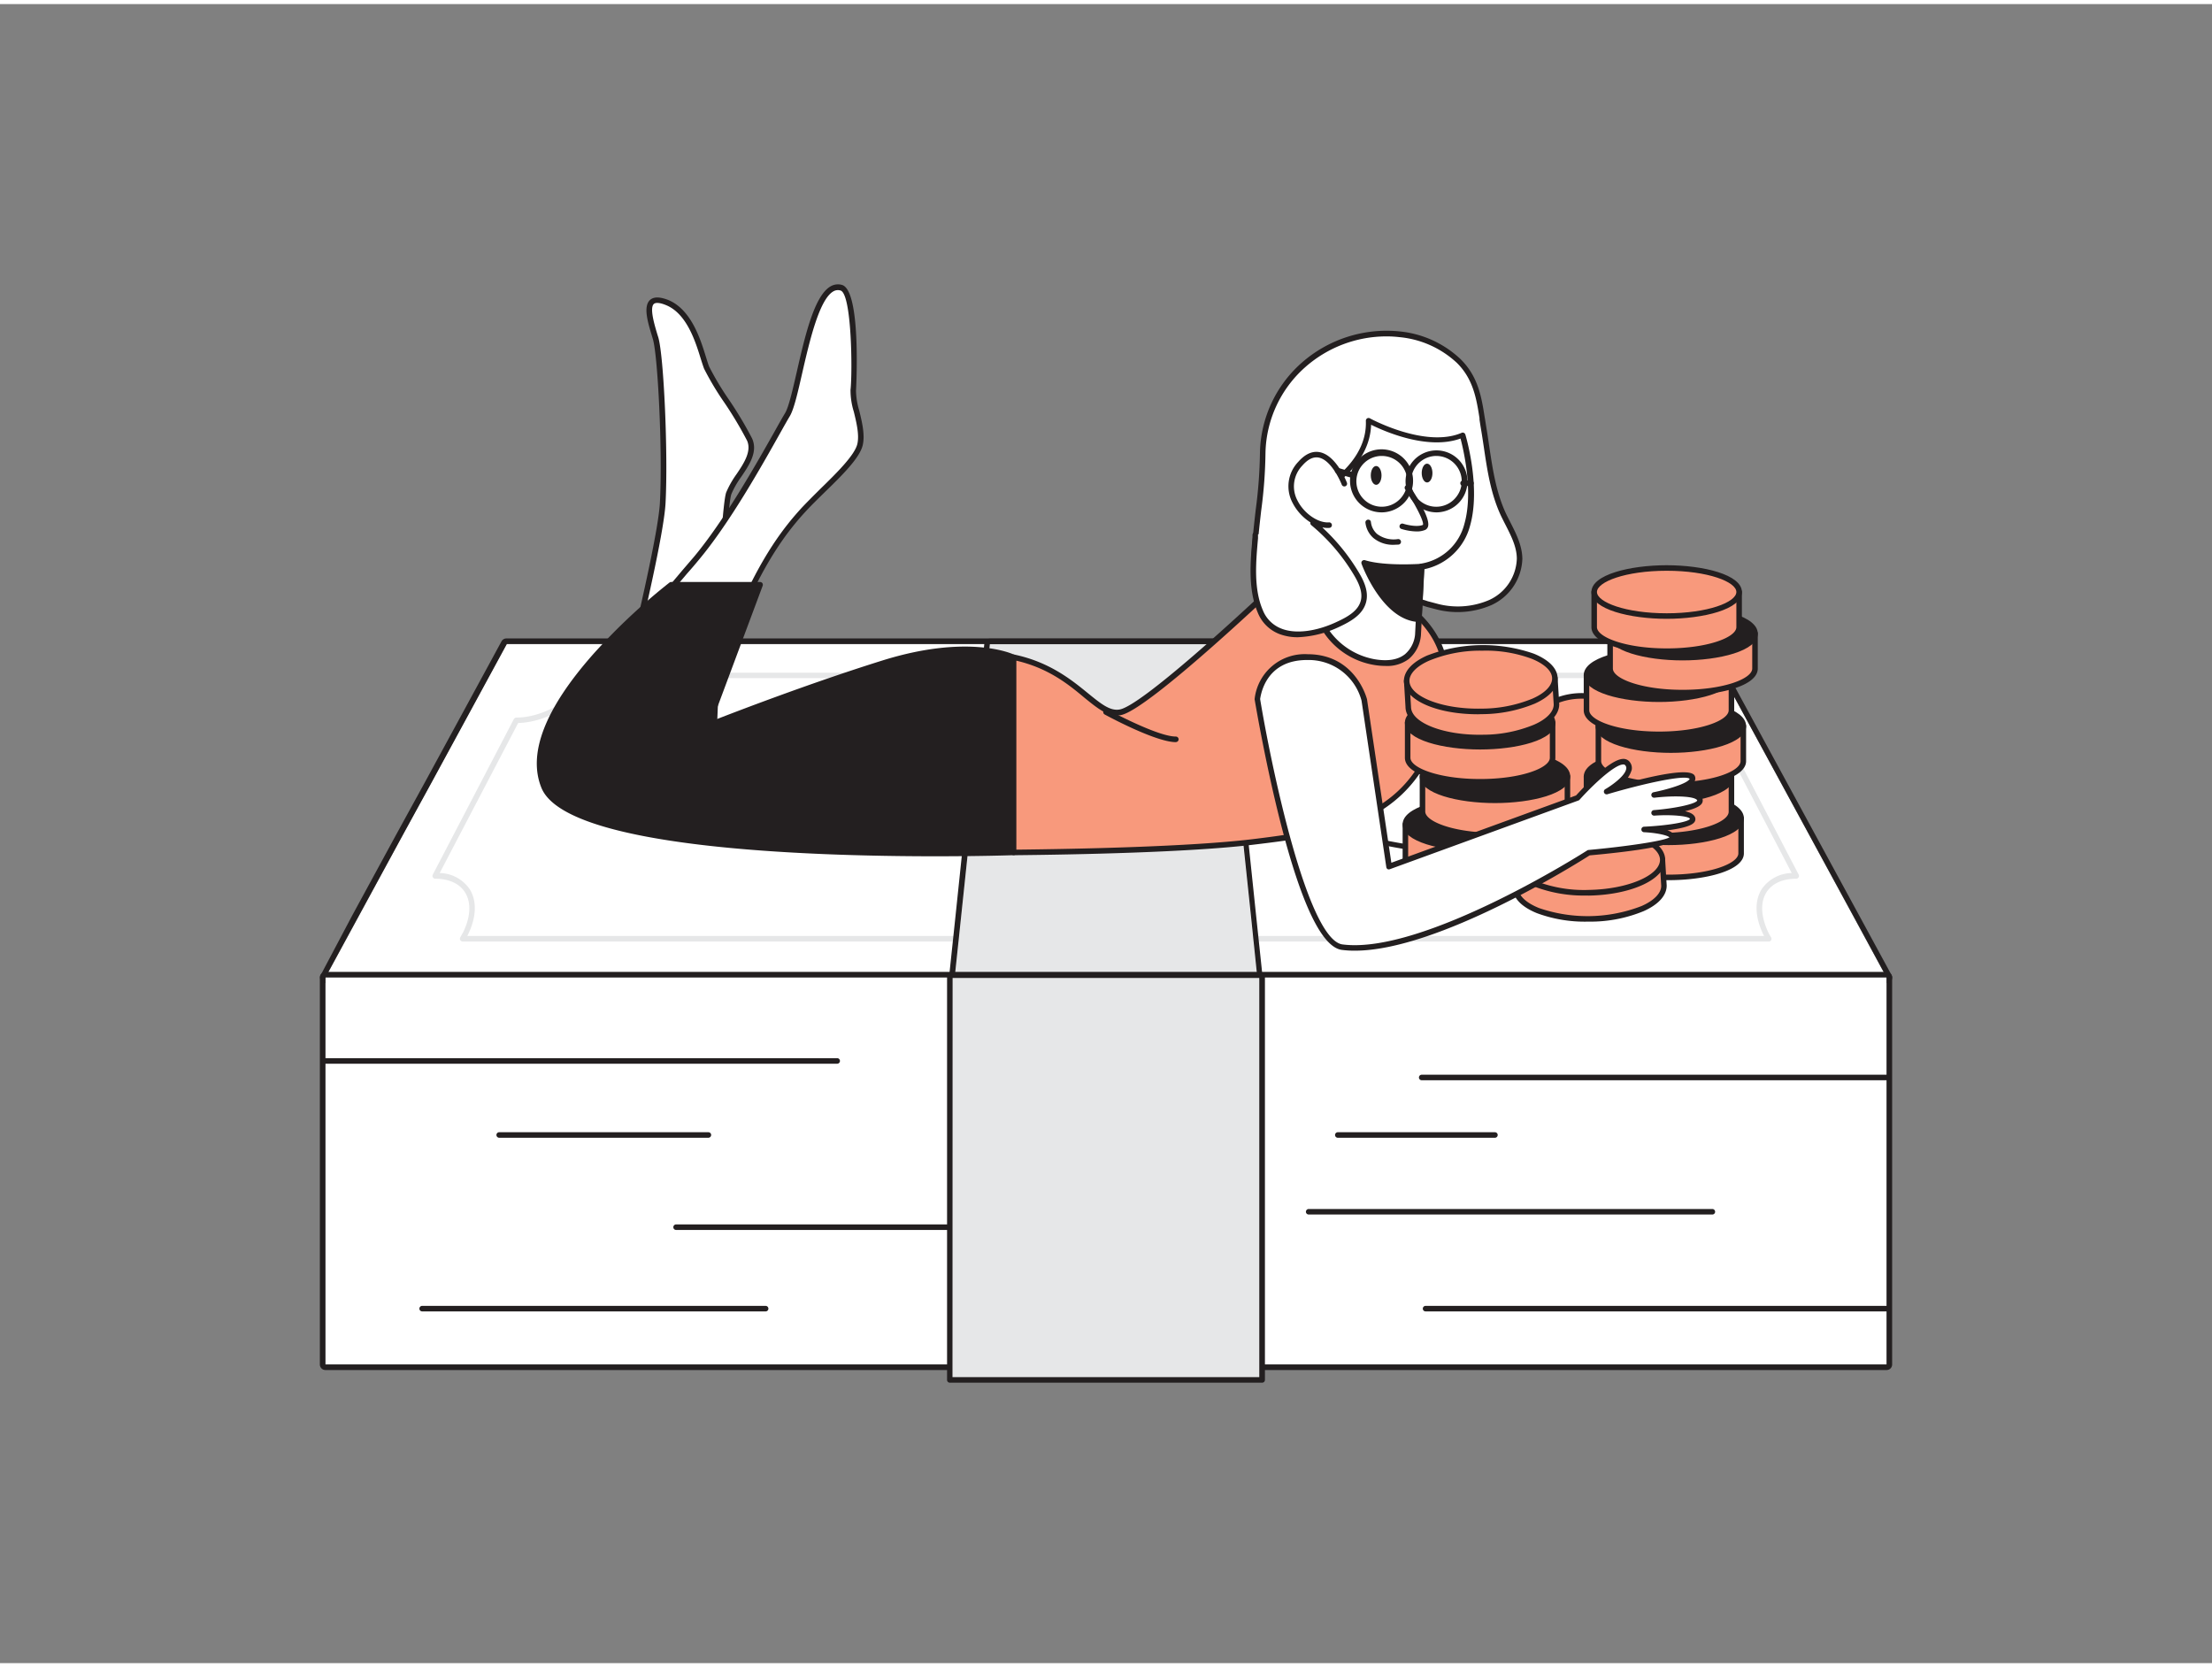 <svg xmlns="http://www.w3.org/2000/svg" viewBox="0 0 400 300" width="406" height="306" class="illustration styles_illustrationTablet__1DWOa"><rect x="0" y="0" width="400" height="300" fill="#808080" stroke="none"/><g id="_556_bank_note_flatline" data-name="#556_bank_note_flatline"><polygon points="341.16 176.04 58.84 176.04 64.75 165.16 72.73 150.45 77.68 141.34 85.66 126.63 91.57 115.75 308.43 115.75 314.34 126.63 322.32 141.34 327.27 150.45 335.25 165.16 341.16 176.04" fill="#fff"></polygon><path d="M308.43,115.75l5.91,10.88,8,14.71,4.95,9.11,8,14.71L341.16,176H58.84l5.91-10.88,8-14.71,5-9.11,8-14.71,5.91-10.88H308.43m0-1H91.57a1,1,0,0,0-.88.52l-5.91,10.88-8,14.71-5,9.11-8,14.71L58,175.56a1,1,0,0,0,.88,1.48H341.16a1,1,0,0,0,.88-1.48l-5.91-10.88-8-14.71-4.95-9.11-8-14.71-5.91-10.88a1,1,0,0,0-.88-.52Z" fill="#231f20"></path><path d="M319.84,169.51H83.66a.5.5,0,0,1-.43-.25.52.52,0,0,1,0-.5c.2-.34.39-.69.56-1,1.33-2.79,1.44-5.33.29-7.15-1-1.58-2.91-2.45-5.37-2.45a.51.51,0,0,1-.45-.74l14.66-28.13a.52.52,0,0,1,.44-.27c4.82,0,10.45-3.26,12.29-7.12.1-.22.19-.44.28-.67a.5.5,0,0,1,.47-.33H297.12a.48.48,0,0,1,.46.33c.09.23.18.45.29.67,1.83,3.86,7.46,7.12,12.29,7.12a.51.51,0,0,1,.44.27l14.66,28.13a.51.51,0,0,1-.45.74c-2.47,0-4.38.87-5.38,2.46-1.14,1.81-1,4.35.29,7.15.17.35.36.7.56,1a.52.52,0,0,1,0,.5A.5.5,0,0,1,319.84,169.51Zm-235.34-1H319l-.18-.36c-1.48-3.12-1.57-6-.24-8.12a6.75,6.75,0,0,1,5.42-2.9L309.85,130c-5.17-.13-10.91-3.53-12.89-7.69-.07-.14-.13-.28-.19-.43h-190c-.06.15-.12.29-.19.43-2,4.16-7.71,7.56-12.88,7.69L79.51,157.13a6.73,6.73,0,0,1,5.41,2.9c1.33,2.11,1.25,5-.24,8.12Z" fill="#e6e7e8"></path><polygon points="227.36 176.04 172.64 176.04 173.79 165.16 175.34 150.45 176.3 141.34 177.84 126.63 178.99 115.75 221.01 115.75 222.16 126.63 223.7 141.34 224.66 150.45 226.21 165.16 227.36 176.04" fill="#e6e7e8"></polygon><path d="M221,115.75l1.15,10.88,1.54,14.71,1,9.11,1.55,14.71L227.36,176H172.64l1.15-10.88,1.55-14.71,1-9.11,1.54-14.71L179,115.75h42m0-1H179a1,1,0,0,0-1,.89l-1.14,10.88-1.55,14.71-1,9.11-1.54,14.72-1.15,10.88a1,1,0,0,0,.25.77,1,1,0,0,0,.74.33h54.72a1,1,0,0,0,.74-.33,1,1,0,0,0,.25-.77l-1.15-10.88-1.54-14.72-1-9.11-1.55-14.71L222,115.64a1,1,0,0,0-1-.89Z" fill="#231f20"></path><path d="M250.14,107.25a11.93,11.93,0,0,1,6.25,6.8c2.84,7.4,6.57,27.25,6.57,27.25q12.57,1.27,25.11,2.88c3.93.51,7.86,1,11.76,1.69a25.06,25.06,0,0,0,4.78.63c1.65-.05,3.79-.63,5.36,0a.61.61,0,0,1,.4.35.75.75,0,0,1-.15.51l-1,1.67a13.43,13.43,0,0,1,2.11,1.06,3.1,3.1,0,0,1-.44,5.21,8.33,8.33,0,0,1-3.36.46c-1.36.11-2.71.2-4.08.18-2.76-.05-5.52-.31-8.28-.43-4.63-.22-9.26-.45-13.89-.73-10.22-.63-20.66-1.13-30.72-3.15-1.75-.35-5.18-.69-6.32-2.33C241,144.7,250.14,107.25,250.14,107.25Z" fill="#fff"></path><path d="M303.86,156.46h-.45c-1.73,0-3.47-.14-5.16-.25-1-.07-2.09-.14-3.13-.18-5.2-.24-9.74-.48-13.9-.73l-2.41-.15c-9.38-.56-19.07-1.14-28.37-3l-.89-.16c-2-.35-4.66-.82-5.75-2.38-3.26-4.66,4.91-38.61,5.85-42.47a.52.52,0,0,1,.26-.32.49.49,0,0,1,.41,0,12.37,12.37,0,0,1,6.53,7.09c2.65,6.89,6,24.15,6.53,27,8.58.88,16.91,1.83,24.75,2.85,3.74.48,7.75,1,11.78,1.69.41.06.81.14,1.22.22a15.93,15.93,0,0,0,3.47.4c.46,0,1-.07,1.49-.13a8.58,8.58,0,0,1,4.07.18,1.07,1.07,0,0,1,.69.69,1.18,1.18,0,0,1-.2.9l-.74,1.19.24.11a6.75,6.75,0,0,1,1.45.77,3.6,3.6,0,0,1-.51,6,5.75,5.75,0,0,1-2.67.49c-.29,0-.59,0-.88,0C306.19,156.39,305,156.46,303.86,156.46ZM250.48,108c-2.61,10.78-8.35,37.5-5.86,41.07.85,1.22,3.41,1.67,5.1,2l.91.17c9.24,1.85,18.9,2.43,28.24,3l2.41.15c4.15.25,8.69.49,13.88.73q1.59.08,3.15.18c1.68.11,3.41.22,5.12.25,1.28,0,2.54-.06,4-.18.32,0,.63,0,1,0a4.86,4.86,0,0,0,2.21-.37,2.6,2.6,0,0,0,.38-4.37,5.82,5.82,0,0,0-1.24-.65c-.27-.12-.54-.23-.8-.37a.49.49,0,0,1-.25-.31.53.53,0,0,1,.06-.39l1-1.67a.41.41,0,0,0,.06-.11l-.07,0a7.61,7.61,0,0,0-3.58-.11c-.55.06-1.08.12-1.57.13a16.63,16.63,0,0,1-3.69-.42l-1.19-.22c-4-.66-8-1.2-11.74-1.68-8-1-16.4-2-25.1-2.88a.51.51,0,0,1-.44-.41c0-.2-3.76-19.89-6.55-27.16A11.86,11.86,0,0,0,250.48,108Z" fill="#231f20"></path><path d="M129.06,133.93s1.62-42.43,2.76-45.51,5.18-6.48,3.72-9.72-6.8-10.52-7.77-13S125.5,56,120.64,54s-3.08,3.18-2.1,6.42,1.78,20.73,1.29,29.8-11.17,50.21-11.17,50.21" fill="#fff"></path><path d="M108.66,140.91l-.13,0a.5.5,0,0,1-.36-.61c.11-.41,10.68-41.19,11.16-50.1.5-9.3-.37-26.63-1.27-29.63l-.14-.47c-.78-2.55-1.65-5.43-.37-6.6.67-.6,1.74-.59,3.28,0,4.17,1.72,5.83,7.08,6.82,10.28.22.71.41,1.33.58,1.76a52.08,52.08,0,0,0,3.59,6,68.83,68.83,0,0,1,4.18,7c1.08,2.41-.47,4.76-2,7a16,16,0,0,0-1.74,3.06c-.88,2.38-2.17,30.71-2.73,45.36a.5.5,0,1,1-1,0c.07-1.73,1.64-42.54,2.79-45.66A17.1,17.1,0,0,1,133.19,85c1.36-2,2.75-4.16,1.9-6.07A69.17,69.17,0,0,0,131,72.08a51.75,51.75,0,0,1-3.68-6.15c-.18-.47-.38-1.1-.61-1.83-.93-3-2.5-8.11-6.24-9.65-1.1-.46-1.89-.53-2.23-.23-.81.74.11,3.76.65,5.57l.15.47c1,3.4,1.79,21,1.31,30s-10.75,48.62-11.19,50.31A.5.5,0,0,1,108.66,140.91Z" fill="#231f20"></path><path d="M132.78,112.53l.82-1.92C138,100.29,142,95,145.4,91.34s9.33-8.61,10.06-11.63-1.46-7.65-1.21-9.83.54-17.82-2.19-18.59c-5.59-1.58-7.53,19.32-9.72,23s-9.47,17.6-16.52,26.05c-2.34,2.82-6.12,7.23-10.13,12.23Z" fill="#fff"></path><path d="M132.78,113H115.69a.5.5,0,0,1-.39-.81c3-3.79,5.89-7.18,8.19-9.91l2-2.33c5.63-6.75,11.48-17.16,14.63-22.75.78-1.4,1.41-2.52,1.85-3.24.66-1.1,1.36-4.18,2.11-7.44,1.47-6.43,3.14-13.71,6.07-15.45a2.64,2.64,0,0,1,2.1-.29c3.55,1,2.56,18.94,2.54,19.12a13,13,0,0,0,.58,3.58c.51,2.08,1.08,4.44.63,6.31-.56,2.33-3.82,5.52-7,8.61-1.17,1.15-2.29,2.24-3.22,3.25-3.08,3.33-7.21,8.52-11.7,19.12l-.82,1.93A.51.51,0,0,1,132.78,113Zm-16-1h15.72l.69-1.62c4.55-10.75,8.75-16,11.89-19.41.95-1,2.07-2.12,3.25-3.29,2.91-2.84,6.2-6.07,6.7-8.12.39-1.64-.15-3.87-.63-5.84a13.07,13.07,0,0,1-.6-3.93c.37-3.33.22-17.47-1.82-18a1.63,1.63,0,0,0-1.32.18c-2.56,1.52-4.32,9.21-5.61,14.82-.79,3.48-1.48,6.48-2.23,7.73-.43.71-1.05,1.82-1.83,3.21-3.16,5.62-9,16.08-14.73,22.9-.57.69-1.23,1.47-2,2.33C122.13,105.48,119.52,108.58,116.73,112Z" fill="#231f20"></path><path d="M183.29,118.11s-8-3.82-23.62,1.07-31.73,11.31-31.73,11.31L137.45,105H121.37s-28.88,22.1-23,36.54,84.92,11.86,84.92,11.86Z" fill="#231f20"></path><path d="M169.14,154.1c-23.15,0-66.79-1.47-71.23-12.37-2.52-6.18.64-14.32,9.38-24.2a110.82,110.82,0,0,1,13.78-12.93.51.51,0,0,1,.3-.1h16.08a.52.52,0,0,1,.41.21.54.54,0,0,1,.06.46l-9.12,24.45c3.83-1.5,17.52-6.78,30.72-10.91,15.64-4.9,23.65-1.21,24-1a.49.49,0,0,1,.29.45V153.4a.51.51,0,0,1-.49.5C182.48,153.93,177,154.1,169.14,154.1Zm-47.6-48.6c-2.1,1.65-28.18,22.43-22.7,35.85,2.32,5.72,17.62,9.53,44.22,11,18.48,1,36.57.62,39.73.53V118.45c-1.55-.6-9.35-3-23,1.21-15.42,4.83-31.53,11.23-31.69,11.3a.51.51,0,0,1-.54-.11.5.5,0,0,1-.12-.53l9.26-24.82Z" fill="#231f20"></path><path d="M233.2,102.61S207.69,127.06,202.59,128c-4.43.84-8-7.54-19.3-9.92V153.4c10.81-.11,31.65-.5,43.25-1.9,16.14-1.94,29.74-4.19,34.36-23.47S245.35,102.79,233.2,102.61Z" fill="#F8997C"></path><path d="M183.29,153.9a.5.5,0,0,1-.35-.14.48.48,0,0,1-.15-.36V118.11a.53.53,0,0,1,.18-.39.53.53,0,0,1,.42-.1c6.41,1.34,10.42,4.61,13.35,7,2.33,1.89,4,3.27,5.76,2.93,3.92-.75,21.57-16.87,30.35-25.29a.48.48,0,0,1,.36-.14c8.17.12,19.72,2.85,25.38,10.14,3.35,4.3,4.29,9.65,2.79,15.9-4.85,20.24-20.07,22.08-34.78,23.85-11.54,1.39-32.09,1.79-43.31,1.9Zm.5-35.17V152.9c11.3-.12,31.36-.53,42.69-1.89,17.66-2.13,29.57-4.89,33.93-23.1,1.42-5.93.54-11-2.61-15-5.4-7-16.47-9.59-24.4-9.74-2.31,2.2-25.68,24.44-30.71,25.4-2.21.42-4.14-1.15-6.58-3.13C193.2,123,189.6,120.09,183.79,118.73Z" fill="#231f20"></path><path d="M268,74.79c-.6-3.8-1.21-7.28-4.24-10.26a18.16,18.16,0,0,0-10.74-4.81,22.69,22.69,0,0,0-17.38,5.59,21.81,21.81,0,0,0-7.32,15.84c.06,6.38-1.37,12.84-1.54,19.32-.09,3.39-.34,7.89,2.72,10.23.88.67-.14-.84,1-.77,3.73.26,7.69.69,11.42.26,3.48-.39,6.62-2,10-2.48a15.15,15.15,0,0,1,6.43.83c.43.12.86.24,1.3.34a14.79,14.79,0,0,0,9.85-.67,9.07,9.07,0,0,0,5.32-7.92c0-2.79-1.62-5.28-2.83-7.8-2.38-4.94-2.77-10.51-3.67-15.85C268.22,76,268.13,75.4,268,74.79Z" fill="#fff"></path><path d="M229.85,111.37a1.08,1.08,0,0,1-.62-.27c-3.15-2.4-3-6.74-2.93-10.23v-.41c.08-3,.43-6,.77-9a85.34,85.34,0,0,0,.77-10.34,22.27,22.27,0,0,1,7.49-16.21,23.23,23.23,0,0,1,17.77-5.72,18.63,18.63,0,0,1,11,5c3.22,3.16,3.81,6.91,4.38,10.54h0l.05.27c.08.52.16,1,.25,1.58.19,1.1.35,2.21.51,3.32.63,4.2,1.27,8.54,3.12,12.4.22.45.46.91.69,1.37,1.06,2.08,2.16,4.24,2.19,6.64a9.54,9.54,0,0,1-5.6,8.37,15.35,15.35,0,0,1-10.19.71l-1.31-.34-.32-.09a13.93,13.93,0,0,0-5.9-.74,33.06,33.06,0,0,0-4.63,1.18,29,29,0,0,1-5.42,1.31,52.87,52.87,0,0,1-9.74-.13l-1.77-.13h0v.14a.71.71,0,0,1-.32.74A.65.65,0,0,1,229.85,111.37ZM250.7,60.09A22.2,22.2,0,0,0,236,65.68a21.27,21.27,0,0,0-7.16,15.46,85.18,85.18,0,0,1-.78,10.47c-.33,2.91-.68,5.91-.76,8.87v.42c-.09,3.11-.19,7,2.19,9.12a.86.86,0,0,1,.22-.34,1.08,1.08,0,0,1,.81-.25l1.78.13a51.74,51.74,0,0,0,9.55.14,29.57,29.57,0,0,0,5.23-1.27,32.49,32.49,0,0,1,4.78-1.22,14.88,14.88,0,0,1,6.32.77l.31.08,1.28.34a14.39,14.39,0,0,0,9.52-.64,8.51,8.51,0,0,0,5-7.46c0-2.16-1.07-4.21-2.08-6.2-.24-.46-.47-.93-.7-1.39-1.92-4-2.57-8.41-3.2-12.68-.17-1.11-.33-2.21-.52-3.31-.09-.53-.17-1.06-.25-1.59l0-.26c-.55-3.47-1.11-7.05-4.1-10A17.63,17.63,0,0,0,253,60.22,19.58,19.58,0,0,0,250.7,60.09Z" fill="#231f20"></path><path d="M264.44,77.93s2.81,9.34.85,16.23a10.23,10.23,0,0,1-8.26,7.55l-.64,12.34s-.27,6.31-8,4.94a13.3,13.3,0,0,1-10-8.19l.31-22.74s9-4.58,8.68-12.77C247.43,75.29,257.59,80.87,264.44,77.93Z" fill="#fff"></path><path d="M250.5,119.68a11.79,11.79,0,0,1-2.15-.2A13.66,13.66,0,0,1,238,111a.47.47,0,0,1,0-.17l.31-22.73a.48.48,0,0,1,.27-.44c.09-.05,8.73-4.54,8.41-12.31a.51.51,0,0,1,.24-.44.5.5,0,0,1,.5,0c.1.06,10,5.43,16.58,2.62a.47.47,0,0,1,.4,0,.5.5,0,0,1,.27.3c.12.39,2.83,9.57.85,16.51a10.83,10.83,0,0,1-8.26,7.85l-.62,11.94a6.31,6.31,0,0,1-2.19,4.29A6.49,6.49,0,0,1,250.5,119.68Zm-11.56-9a12.9,12.9,0,0,0,9.58,7.78c2.4.42,4.27.12,5.56-.91a5.33,5.33,0,0,0,1.81-3.56l.64-12.34a.49.49,0,0,1,.44-.47,9.67,9.67,0,0,0,7.84-7.2c1.64-5.75-.16-13.37-.7-15.42-5.93,2.15-13.74-1.28-16.17-2.49-.24,7.19-7.2,11.43-8.7,12.26Z" fill="#231f20"></path><path d="M243.1,86.69s-3.37-8.76-7.94-3.58,1.38,11.42,5.21,11.11" fill="#fff"></path><path d="M240.09,94.73c-2.31,0-5-1.92-6.33-4.5a6.38,6.38,0,0,1,1-7.45c1.24-1.41,2.54-2,3.85-1.76,3,.54,4.86,5.29,4.94,5.49a.5.5,0,1,1-.93.36s-1.74-4.43-4.18-4.87c-1-.17-1.94.32-2.93,1.44a5.43,5.43,0,0,0-.88,6.34c1.17,2.33,3.72,4.08,5.68,3.94a.5.5,0,0,1,.08,1Z" fill="#231f20"></path><path d="M256.15,95.36a9.88,9.88,0,0,1-2.73-.45.49.49,0,0,1-.32-.62.5.5,0,0,1,.63-.33c.65.21,2.58.66,3.58.21.24-.5-1.25-3.53-3.22-6.43a.51.51,0,0,1,.14-.7.5.5,0,0,1,.69.13c.89,1.32,3.76,5.73,3.32,7.28a1,1,0,0,1-.51.63A3.9,3.9,0,0,1,256.15,95.36Z" fill="#231f20"></path><path d="M257,101.71s-6.64.49-10.37-.67c0,0,3.63,9.93,9.9,10.2Z" fill="#231f20"></path><path d="M256.56,111.74h0c-6.53-.28-10.2-10.11-10.35-10.53a.5.5,0,0,1,.11-.52.53.53,0,0,1,.51-.13c3.6,1.12,10.12.66,10.18.65a.48.48,0,0,1,.39.15.52.52,0,0,1,.15.38l-.47,9.53A.5.5,0,0,1,256.56,111.74Zm-9.06-10c1,2.32,4.08,8.32,8.58,8.92l.42-8.45A39,39,0,0,1,247.5,101.78Z" fill="#231f20"></path><ellipse cx="248.85" cy="85.23" rx="0.97" ry="1.7" transform="translate(-0.22 0.65) rotate(-0.15)" fill="#231f20"></ellipse><ellipse cx="258.06" cy="84.81" rx="0.97" ry="1.7" transform="translate(-0.22 0.67) rotate(-0.15)" fill="#231f20"></ellipse><path d="M227,96c-.39,4.46-.95,9.59.86,13.83,2.44,5.72,9.48,4.51,14.1,2.36,1.94-.9,4.06-2.08,4.6-4.14.45-1.73-.37-3.51-1.29-5a35.77,35.77,0,0,0-7.81-9.13" fill="#fff"></path><path d="M234.71,114.49a9.26,9.26,0,0,1-3.33-.57,6.86,6.86,0,0,1-3.94-3.89c-1.78-4.18-1.34-9.14-.95-13.52l0-.55a.51.51,0,0,1,.55-.45.5.5,0,0,1,.45.54l0,.55c-.38,4.26-.82,9.09.87,13a5.88,5.88,0,0,0,3.38,3.34c2.54,1,6.3.51,10-1.23,2-.92,3.86-2,4.33-3.82.42-1.6-.44-3.33-1.24-4.66a34.82,34.82,0,0,0-7.7-9,.5.5,0,0,1-.07-.7.52.52,0,0,1,.71-.07,36.26,36.26,0,0,1,7.92,9.27c.9,1.49,1.86,3.46,1.34,5.43-.57,2.2-2.68,3.44-4.87,4.46A19.14,19.14,0,0,1,234.71,114.49Z" fill="#231f20"></path><path d="M249.87,91.91a5.7,5.7,0,1,1,.85-.07A5,5,0,0,1,249.87,91.91Zm0-10.2a4.2,4.2,0,0,0-.7.05A4.59,4.59,0,0,0,245.33,87a4.59,4.59,0,0,0,8.25,2,4.54,4.54,0,0,0,.84-3.42A4.6,4.6,0,0,0,249.88,81.71Z" fill="#231f20"></path><path d="M259.75,91.91a5.61,5.61,0,0,1-4.5-8.92,5.6,5.6,0,1,1,5.36,8.85A5,5,0,0,1,259.75,91.91Zm0-10.2a4.12,4.12,0,0,0-.7.05A4.59,4.59,0,0,0,255.22,87,4.51,4.51,0,0,0,257,90a4.58,4.58,0,0,0,6.43-1,4.54,4.54,0,0,0,.84-3.42A4.6,4.6,0,0,0,259.77,81.71Z" fill="#231f20"></path><path d="M252.14,97.77a5.54,5.54,0,0,1-3.79-1.23,4.36,4.36,0,0,1-1.44-2.79.5.5,0,0,1,.47-.52.48.48,0,0,1,.53.47A3.37,3.37,0,0,0,249,95.8a5,5,0,0,0,3.81.94.5.5,0,1,1,.07,1Z" fill="#231f20"></path><line x1="244.77" y1="85.23" x2="241.92" y2="84.39" fill="#fff"></line><path d="M244.77,85.73a.36.36,0,0,1-.14,0l-2.85-.84a.5.5,0,1,1,.28-1l2.85.84a.5.5,0,0,1,.34.62A.49.49,0,0,1,244.77,85.73Z" fill="#231f20"></path><path d="M266,87.14h-1.43a.5.5,0,0,1-.5-.5.5.5,0,0,1,.5-.5H266a.5.5,0,0,1,.5.5A.51.51,0,0,1,266,87.14Z" fill="#231f20"></path><path d="M278.17,132.68c-2.63,4.38.32,14.09.32,14.09l3.9,2.83a12.33,12.33,0,0,0,12.7-21.13l-4.33-2.12S280.8,128.31,278.17,132.68Z" fill="#F8997C"></path><path d="M288.72,151.86a12.75,12.75,0,0,1-6.59-1.83l-3.94-2.86a.44.44,0,0,1-.18-.26c-.12-.4-3-10-.27-14.49s12.51-6.47,12.92-6.56a.51.51,0,0,1,.32,0l4.33,2.11a12.83,12.83,0,0,1-6.59,23.84Zm-9.8-5.4,3.76,2.73a11.82,11.82,0,0,0,12.15-20.29l-4.14-2c-1.28.27-9.78,2.22-12.09,6.06S278.56,145.2,278.92,146.46Z" fill="#231f20"></path><circle cx="286.05" cy="137.42" r="12.33" fill="#F8997C"></circle><path d="M286,150.25a12.83,12.83,0,1,1,11-6.22A12.87,12.87,0,0,1,286,150.25Zm0-24.65a11.82,11.82,0,1,0,6.08,1.69h0A11.69,11.69,0,0,0,286.07,125.6Z" fill="#231f20"></path><path d="M254.14,148.33v6.35c0,2.4,5.87,4.34,13.11,4.34s13.1-1.94,13.1-4.34v-6.35Z" fill="#F8997C"></path><path d="M267.25,159.52c-6.6,0-13.61-1.69-13.61-4.84v-6.35a.51.51,0,0,1,.5-.5h26.21a.5.5,0,0,1,.5.5v6.35C280.85,157.83,273.84,159.52,267.25,159.52Zm-12.61-10.69v5.85c0,1.82,5.18,3.84,12.61,3.84s12.6-2,12.6-3.84v-5.85Z" fill="#231f20"></path><ellipse cx="267.25" cy="148.33" rx="13.1" ry="4.35" fill="#231f20"></ellipse><path d="M267.25,153.18c-6.6,0-13.61-1.7-13.61-4.85s7-4.85,13.61-4.85,13.6,1.7,13.6,4.85S273.84,153.18,267.25,153.18Zm0-8.7c-7.43,0-12.61,2-12.61,3.85s5.18,3.85,12.61,3.85,12.6-2,12.6-3.85S274.68,144.48,267.25,144.48Z" fill="#231f20"></path><path d="M257.23,139.64V146c0,2.4,5.87,4.35,13.1,4.35s13.11-2,13.11-4.35v-6.34Z" fill="#F8997C"></path><path d="M270.33,150.83c-6.59,0-13.6-1.7-13.6-4.85v-6.34a.5.5,0,0,1,.5-.5h26.21a.5.5,0,0,1,.5.5V146C283.94,149.13,276.93,150.83,270.33,150.83Zm-12.6-10.69V146c0,1.82,5.18,3.85,12.6,3.85s12.61-2,12.61-3.85v-5.84Z" fill="#231f20"></path><ellipse cx="270.33" cy="139.64" rx="13.1" ry="4.35" fill="#231f20"></ellipse><path d="M270.33,144.48c-6.59,0-13.6-1.69-13.6-4.84s7-4.85,13.6-4.85,13.61,1.7,13.61,4.85S276.93,144.48,270.33,144.48Zm0-8.69c-7.42,0-12.6,2-12.6,3.85s5.18,3.84,12.6,3.84,12.61-2,12.61-3.84S277.76,135.79,270.33,135.79Z" fill="#231f20"></path><path d="M254.55,129.94v6.35c0,2.4,5.87,4.34,13.1,4.34s13.11-1.94,13.11-4.34v-6.35Z" fill="#F8997C"></path><path d="M267.65,141.13c-6.59,0-13.6-1.69-13.6-4.84v-6.35a.5.5,0,0,1,.5-.5h26.21a.51.51,0,0,1,.5.5v6.35C281.26,139.44,274.25,141.13,267.65,141.13Zm-12.6-10.69v5.85c0,1.82,5.18,3.84,12.6,3.84s12.61-2,12.61-3.84v-5.85Z" fill="#231f20"></path><ellipse cx="267.65" cy="129.94" rx="13.1" ry="4.35" fill="#231f20"></ellipse><path d="M267.65,134.79c-6.59,0-13.6-1.7-13.6-4.85s7-4.85,13.6-4.85,13.61,1.7,13.61,4.85S274.25,134.79,267.65,134.79Zm0-8.7c-7.42,0-12.6,2-12.6,3.85s5.18,3.85,12.6,3.85,12.61-2,12.61-3.85S275.08,126.09,267.65,126.09Z" fill="#231f20"></path><path d="M288.64,147.23v6.34c0,2.4,5.86,4.35,13.1,4.35s13.11-1.95,13.11-4.35v-6.34Z" fill="#F8997C"></path><path d="M301.74,158.42c-6.59,0-13.6-1.7-13.6-4.85v-6.34a.5.5,0,0,1,.5-.5h26.21a.5.5,0,0,1,.5.5v6.34C315.35,156.72,308.34,158.42,301.74,158.42Zm-12.6-10.69v5.84c0,1.82,5.17,3.85,12.6,3.85s12.61-2,12.61-3.85v-5.84Z" fill="#231f20"></path><ellipse cx="301.74" cy="147.23" rx="13.1" ry="4.35" fill="#231f20"></ellipse><path d="M301.74,152.08c-6.59,0-13.6-1.7-13.6-4.85s7-4.85,13.6-4.85,13.61,1.7,13.61,4.85S308.34,152.08,301.74,152.08Zm0-8.7c-7.43,0-12.6,2-12.6,3.85s5.17,3.85,12.6,3.85,12.61-2,12.61-3.85S309.17,143.38,301.74,143.38Z" fill="#231f20"></path><path d="M286.93,139.71v6.34c0,2.4,5.87,4.35,13.11,4.35s13.1-2,13.1-4.35v-6.34Z" fill="#F8997C"></path><path d="M300,150.9c-6.6,0-13.61-1.7-13.61-4.85v-6.34a.5.5,0,0,1,.5-.5h26.21a.5.5,0,0,1,.5.5v6.34C313.64,149.2,306.63,150.9,300,150.9Zm-12.61-10.69v5.84c0,1.82,5.18,3.85,12.61,3.85s12.6-2,12.6-3.85v-5.84Z" fill="#231f20"></path><ellipse cx="300.04" cy="139.71" rx="13.1" ry="4.35" fill="#231f20"></ellipse><path d="M300,144.56c-6.6,0-13.61-1.7-13.61-4.85s7-4.85,13.61-4.85,13.6,1.7,13.6,4.85S306.63,144.56,300,144.56Zm0-8.7c-7.43,0-12.61,2-12.61,3.85s5.18,3.85,12.61,3.85,12.6-2,12.6-3.85S307.46,135.86,300,135.86Z" fill="#231f20"></path><path d="M289,130.55v6.34c0,2.4,5.87,4.35,13.11,4.35s13.1-2,13.1-4.35v-6.34Z" fill="#F8997C"></path><path d="M302.15,141.74c-6.6,0-13.61-1.7-13.61-4.85v-6.34a.5.5,0,0,1,.5-.5h26.21a.5.5,0,0,1,.5.5v6.34C315.75,140,308.74,141.74,302.15,141.74Zm-12.61-10.69v5.84c0,1.82,5.18,3.85,12.61,3.85s12.6-2,12.6-3.85v-5.84Z" fill="#231f20"></path><ellipse cx="302.15" cy="130.55" rx="13.1" ry="4.35" fill="#231f20"></ellipse><path d="M302.15,135.4c-6.6,0-13.61-1.7-13.61-4.85s7-4.85,13.61-4.85,13.6,1.7,13.6,4.85S308.74,135.4,302.15,135.4Zm0-8.7c-7.43,0-12.61,2-12.61,3.85s5.18,3.85,12.61,3.85,12.6-2,12.6-3.85S309.58,126.7,302.15,126.7Z" fill="#231f20"></path><path d="M286.93,121.35v6.35c0,2.4,5.87,4.35,13.11,4.35s13.1-2,13.1-4.35v-6.35Z" fill="#F8997C"></path><path d="M300,132.55c-6.6,0-13.61-1.7-13.61-4.85v-6.35a.51.51,0,0,1,.5-.5h26.21a.5.5,0,0,1,.5.5v6.35C313.64,130.85,306.63,132.55,300,132.55Zm-12.61-10.7v5.85c0,1.82,5.18,3.85,12.61,3.85s12.6-2,12.6-3.85v-5.85Z" fill="#231f20"></path><ellipse cx="300.04" cy="121.35" rx="13.1" ry="4.35" fill="#231f20"></ellipse><path d="M300,126.2c-6.6,0-13.61-1.7-13.61-4.85s7-4.84,13.61-4.84,13.6,1.7,13.6,4.84S306.63,126.2,300,126.2Zm0-8.69c-7.43,0-12.61,2-12.61,3.84s5.18,3.85,12.61,3.85,12.6-2,12.6-3.85S307.46,117.51,300,117.51Z" fill="#231f20"></path><path d="M291.16,113.83v6.35c0,2.4,5.86,4.35,13.1,4.35s13.1-2,13.1-4.35v-6.35Z" fill="#F8997C"></path><path d="M304.26,125c-6.59,0-13.6-1.7-13.6-4.85v-6.35a.5.5,0,0,1,.5-.5h26.2a.5.5,0,0,1,.5.5v6.35C317.86,123.33,310.86,125,304.26,125Zm-12.6-10.7v5.85c0,1.82,5.17,3.85,12.6,3.85s12.6-2,12.6-3.85v-5.85Z" fill="#231f20"></path><ellipse cx="304.26" cy="113.83" rx="13.1" ry="4.35" fill="#231f20"></ellipse><path d="M304.26,118.68c-6.59,0-13.6-1.7-13.6-4.85s7-4.84,13.6-4.84,13.6,1.7,13.6,4.84S310.86,118.68,304.26,118.68Zm0-8.69c-7.43,0-12.6,2-12.6,3.84s5.17,3.85,12.6,3.85,12.6-2,12.6-3.85S311.69,110,304.26,110Z" fill="#231f20"></path><path d="M288.28,106.31v6.35c0,2.4,5.87,4.35,13.11,4.35s13.1-2,13.1-4.35v-6.35Z" fill="#F8997C"></path><path d="M301.39,117.51c-6.6,0-13.61-1.7-13.61-4.85v-6.35a.5.5,0,0,1,.5-.5h26.21a.5.5,0,0,1,.5.5v6.35C315,115.81,308,117.51,301.39,117.51Zm-12.61-10.7v5.85c0,1.82,5.18,3.85,12.61,3.85s12.6-2,12.6-3.85v-5.85Z" fill="#231f20"></path><ellipse cx="301.39" cy="106.31" rx="13.1" ry="4.35" fill="#F8997C"></ellipse><path d="M301.39,111.16c-6.6,0-13.61-1.7-13.61-4.85s7-4.84,13.61-4.84,13.6,1.7,13.6,4.84S308,111.16,301.39,111.16Zm0-8.69c-7.43,0-12.61,2-12.61,3.84s5.18,3.85,12.61,3.85,12.6-2,12.6-3.85S308.81,102.47,301.39,102.47Z" fill="#231f20"></path><path d="M273.84,155.2l.28,4.73c.06,3.17,6.11,5.63,13.51,5.49s13.36-2.82,13.3-6l-.29-4.72Z" fill="#F8997C"></path><path d="M287,165.92a24.87,24.87,0,0,1-9.09-1.54c-2.75-1.12-4.28-2.7-4.32-4.44l-.28-4.71a.51.51,0,0,1,.13-.37.48.48,0,0,1,.36-.16l26.8-.5a.47.47,0,0,1,.51.47l.28,4.72c0,1.77-1.43,3.4-4.14,4.62a25.3,25.3,0,0,1-9.64,1.91Zm-12.66-10.23.25,4.21c0,1.32,1.37,2.61,3.69,3.55a27,27,0,0,0,18.56-.35c2.28-1,3.58-2.36,3.56-3.67l-.26-4.22Z" fill="#231f20"></path><ellipse cx="287.24" cy="154.95" rx="13.4" ry="5.74" transform="translate(-2.85 5.4) rotate(-1.07)" fill="#F8997C"></ellipse><path d="M286.75,161.2a24.92,24.92,0,0,1-9.1-1.55c-2.75-1.12-4.28-2.69-4.31-4.44s1.44-3.38,4.14-4.6a25.35,25.35,0,0,1,9.64-1.9c7.77-.16,13.95,2.48,14,6h0c.07,3.5-6,6.35-13.78,6.5Zm1-11.5h-.57a24.31,24.31,0,0,0-9.25,1.81c-2.28,1-3.58,2.37-3.55,3.67s1.37,2.59,3.69,3.53a24.06,24.06,0,0,0,9.31,1.47c7-.13,12.85-2.64,12.8-5.48h0C300.09,152,294.45,149.7,287.71,149.7Z" fill="#231f20"></path><path d="M254.37,122.42l.29,4.73c.06,3.17,6.11,5.63,13.51,5.49s13.35-2.82,13.29-6l-.29-4.72Z" fill="#F8997C"></path><path d="M267.56,133.14c-7.5,0-13.34-2.58-13.4-6l-.28-4.71a.47.47,0,0,1,.13-.37.48.48,0,0,1,.35-.16l26.81-.5a.49.49,0,0,1,.5.47l.29,4.72c0,1.77-1.44,3.4-4.14,4.62a25.34,25.34,0,0,1-9.64,1.91ZM254.9,122.91l.26,4.21c.05,2.86,6,5.15,13,5a24.31,24.31,0,0,0,9.25-1.82c2.28-1,3.57-2.36,3.55-3.67l-.26-4.22Z" fill="#231f20"></path><ellipse cx="267.77" cy="122.17" rx="13.4" ry="5.74" transform="translate(-2.24 5.03) rotate(-1.07)" fill="#F8997C"></ellipse><path d="M267.27,128.42c-7.5,0-13.33-2.58-13.4-6,0-1.75,1.44-3.38,4.15-4.6a28,28,0,0,1,19.34-.36c2.75,1.12,4.28,2.69,4.31,4.44h0c0,1.75-1.43,3.38-4.14,4.6a25.31,25.31,0,0,1-9.64,1.9Zm1-11.5h-.59a24.27,24.27,0,0,0-9.25,1.81c-2.28,1-3.58,2.37-3.56,3.67.06,2.84,6,5.14,13,5a24.27,24.27,0,0,0,9.25-1.81c2.28-1,3.58-2.37,3.55-3.67h0c0-1.3-1.36-2.59-3.68-3.53A23.73,23.73,0,0,0,268.27,116.92Z" fill="#231f20"></path><path d="M227.37,125.67s7.23,43.81,15.34,44.86c15,1.94,44.58-17.08,44.58-17.08s15.07-1.38,15.15-2.68-5.11-1.53-5.11-1.53,9.07-.41,8.75-2-7-1-7-1,9-.73,8.26-2.43-8.26-.81-8.26-.81,7.77-1.54,6.88-3.24-15.47,2.63-15.47,2.63,5.43-3.15,3.73-5.1-9,6.24-9,6.24L251.18,156l-4.47-30.12s-1.85-7.77-10.27-7.77S227.37,125.67,227.37,125.67Z" fill="#fff"></path><path d="M245,171.17a17.88,17.88,0,0,1-2.35-.14c-3.59-.47-7.34-8.27-11.14-23.2-2.79-11-4.61-22-4.63-22.08a.49.49,0,0,1,0-.12,9.11,9.11,0,0,1,9.57-8.07c8.72,0,10.73,8.08,10.75,8.16l4.4,29.55L285,143.1c.92-1,6.06-6.61,8.56-6.61h0a1.43,1.43,0,0,1,1.08.47,1.78,1.78,0,0,1,.43,1.49,5.17,5.17,0,0,1-1.88,2.66c5.51-1.53,12.47-3.1,13.26-1.58a1.08,1.08,0,0,1,0,1,5.14,5.14,0,0,1-2.73,1.74c1.9.06,3.69.39,4.11,1.35a1,1,0,0,1-.07.91c-.37.61-1.61,1.08-3.06,1.42,1,.22,1.73.61,1.86,1.25a.89.89,0,0,1-.19.76c-.57.74-2.74,1.18-4.86,1.45a2.63,2.63,0,0,1,1.13.65,1,1,0,0,1,.29.76c0,.42-.11,1.71-15.48,3.12C285.34,155.29,260.12,171.17,245,171.17Zm-17.13-45.51c2,12.13,8.56,43.55,14.9,44.38,14.61,1.9,44-16.82,44.25-17a.49.49,0,0,1,.23-.08c6.46-.59,13.51-1.59,14.64-2.28-.37-.4-2.45-.83-4.58-.93a.5.5,0,0,1,0-1c4.17-.19,8-.84,8.29-1.41-.13-.5-3.26-.82-6.45-.59a.5.5,0,0,1-.07-1c4-.32,7.63-1.14,7.84-1.75-.35-.79-4.29-.9-7.74-.49a.51.51,0,0,1-.56-.42.5.5,0,0,1,.4-.57c2.47-.49,6.12-1.56,6.53-2.42-.77-.81-8.33.84-14.87,2.78a.5.5,0,0,1-.4-.91c1-.57,3.58-2.35,3.79-3.67a.72.72,0,0,0-.19-.67.38.38,0,0,0-.34-.13c-1.62,0-5.7,3.91-7.9,6.37a.48.48,0,0,1-.2.14l-34.09,12.42a.52.52,0,0,1-.42,0,.5.5,0,0,1-.24-.36l-4.48-30.11a9.88,9.88,0,0,0-9.77-7.35C228.86,118.56,228,124.92,227.87,125.66Z" fill="#231f20"></path><path d="M118.54,134.43a.51.51,0,0,1-.47-.31.5.5,0,0,1,.28-.65L124,131.2a.5.5,0,1,1,.37.93l-5.67,2.27Z" fill="#231f20"></path><path d="M212.63,133.46c-3.65,0-12.49-4.79-12.87-5a.5.5,0,0,1,.48-.88c.09,0,9,4.87,12.39,4.87a.5.5,0,0,1,0,1Z" fill="#231f20"></path><rect x="58.84" y="176.04" width="282.33" height="69.92" fill="#fff"></rect><path d="M341.16,176V246H58.84V176H341.16m0-1H58.84a1,1,0,0,0-1,1V246a1,1,0,0,0,1,1H341.16a1,1,0,0,0,1-1V176a1,1,0,0,0-1-1Z" fill="#231f20"></path><path d="M199.89,221.67H122.26a.5.5,0,0,1,0-1h77.63a.5.5,0,0,1,0,1Z" fill="#231f20"></path><rect x="171.76" y="175.6" width="56.48" height="73.19" fill="#e6e7e8"></rect><path d="M228.24,249.29H171.76a.5.5,0,0,1-.5-.5V175.6a.5.5,0,0,1,.5-.5h56.48a.5.5,0,0,1,.5.5v73.19A.5.5,0,0,1,228.24,249.29Zm-56-1h55.48V176.1H172.26Z" fill="#231f20"></path><path d="M151.39,191.61H58.84a.5.5,0,0,1,0-1h92.55a.5.5,0,0,1,0,1Z" fill="#231f20"></path><path d="M341.16,194.6H257.09a.5.5,0,0,1-.5-.5.5.5,0,0,1,.5-.5h84.07a.5.5,0,0,1,.5.5A.5.5,0,0,1,341.16,194.6Z" fill="#231f20"></path><path d="M309.65,218.88h-73a.5.5,0,0,1-.5-.5.51.51,0,0,1,.5-.5h73a.51.51,0,0,1,.5.5A.5.5,0,0,1,309.65,218.88Z" fill="#231f20"></path><path d="M341.16,236.4H257.79a.5.5,0,0,1,0-1h83.37a.5.5,0,0,1,0,1Z" fill="#231f20"></path><path d="M138.45,236.4H76.34a.5.5,0,0,1,0-1h62.11a.5.5,0,0,1,0,1Z" fill="#231f20"></path><path d="M128.1,205H90.27a.51.51,0,0,1-.5-.5.5.5,0,0,1,.5-.5H128.1a.5.5,0,0,1,.5.5A.51.51,0,0,1,128.1,205Z" fill="#231f20"></path><path d="M270.33,205H241.92a.5.5,0,0,1-.5-.5.5.5,0,0,1,.5-.5h28.41a.5.5,0,0,1,.5.5A.5.5,0,0,1,270.33,205Z" fill="#231f20"></path></g></svg>